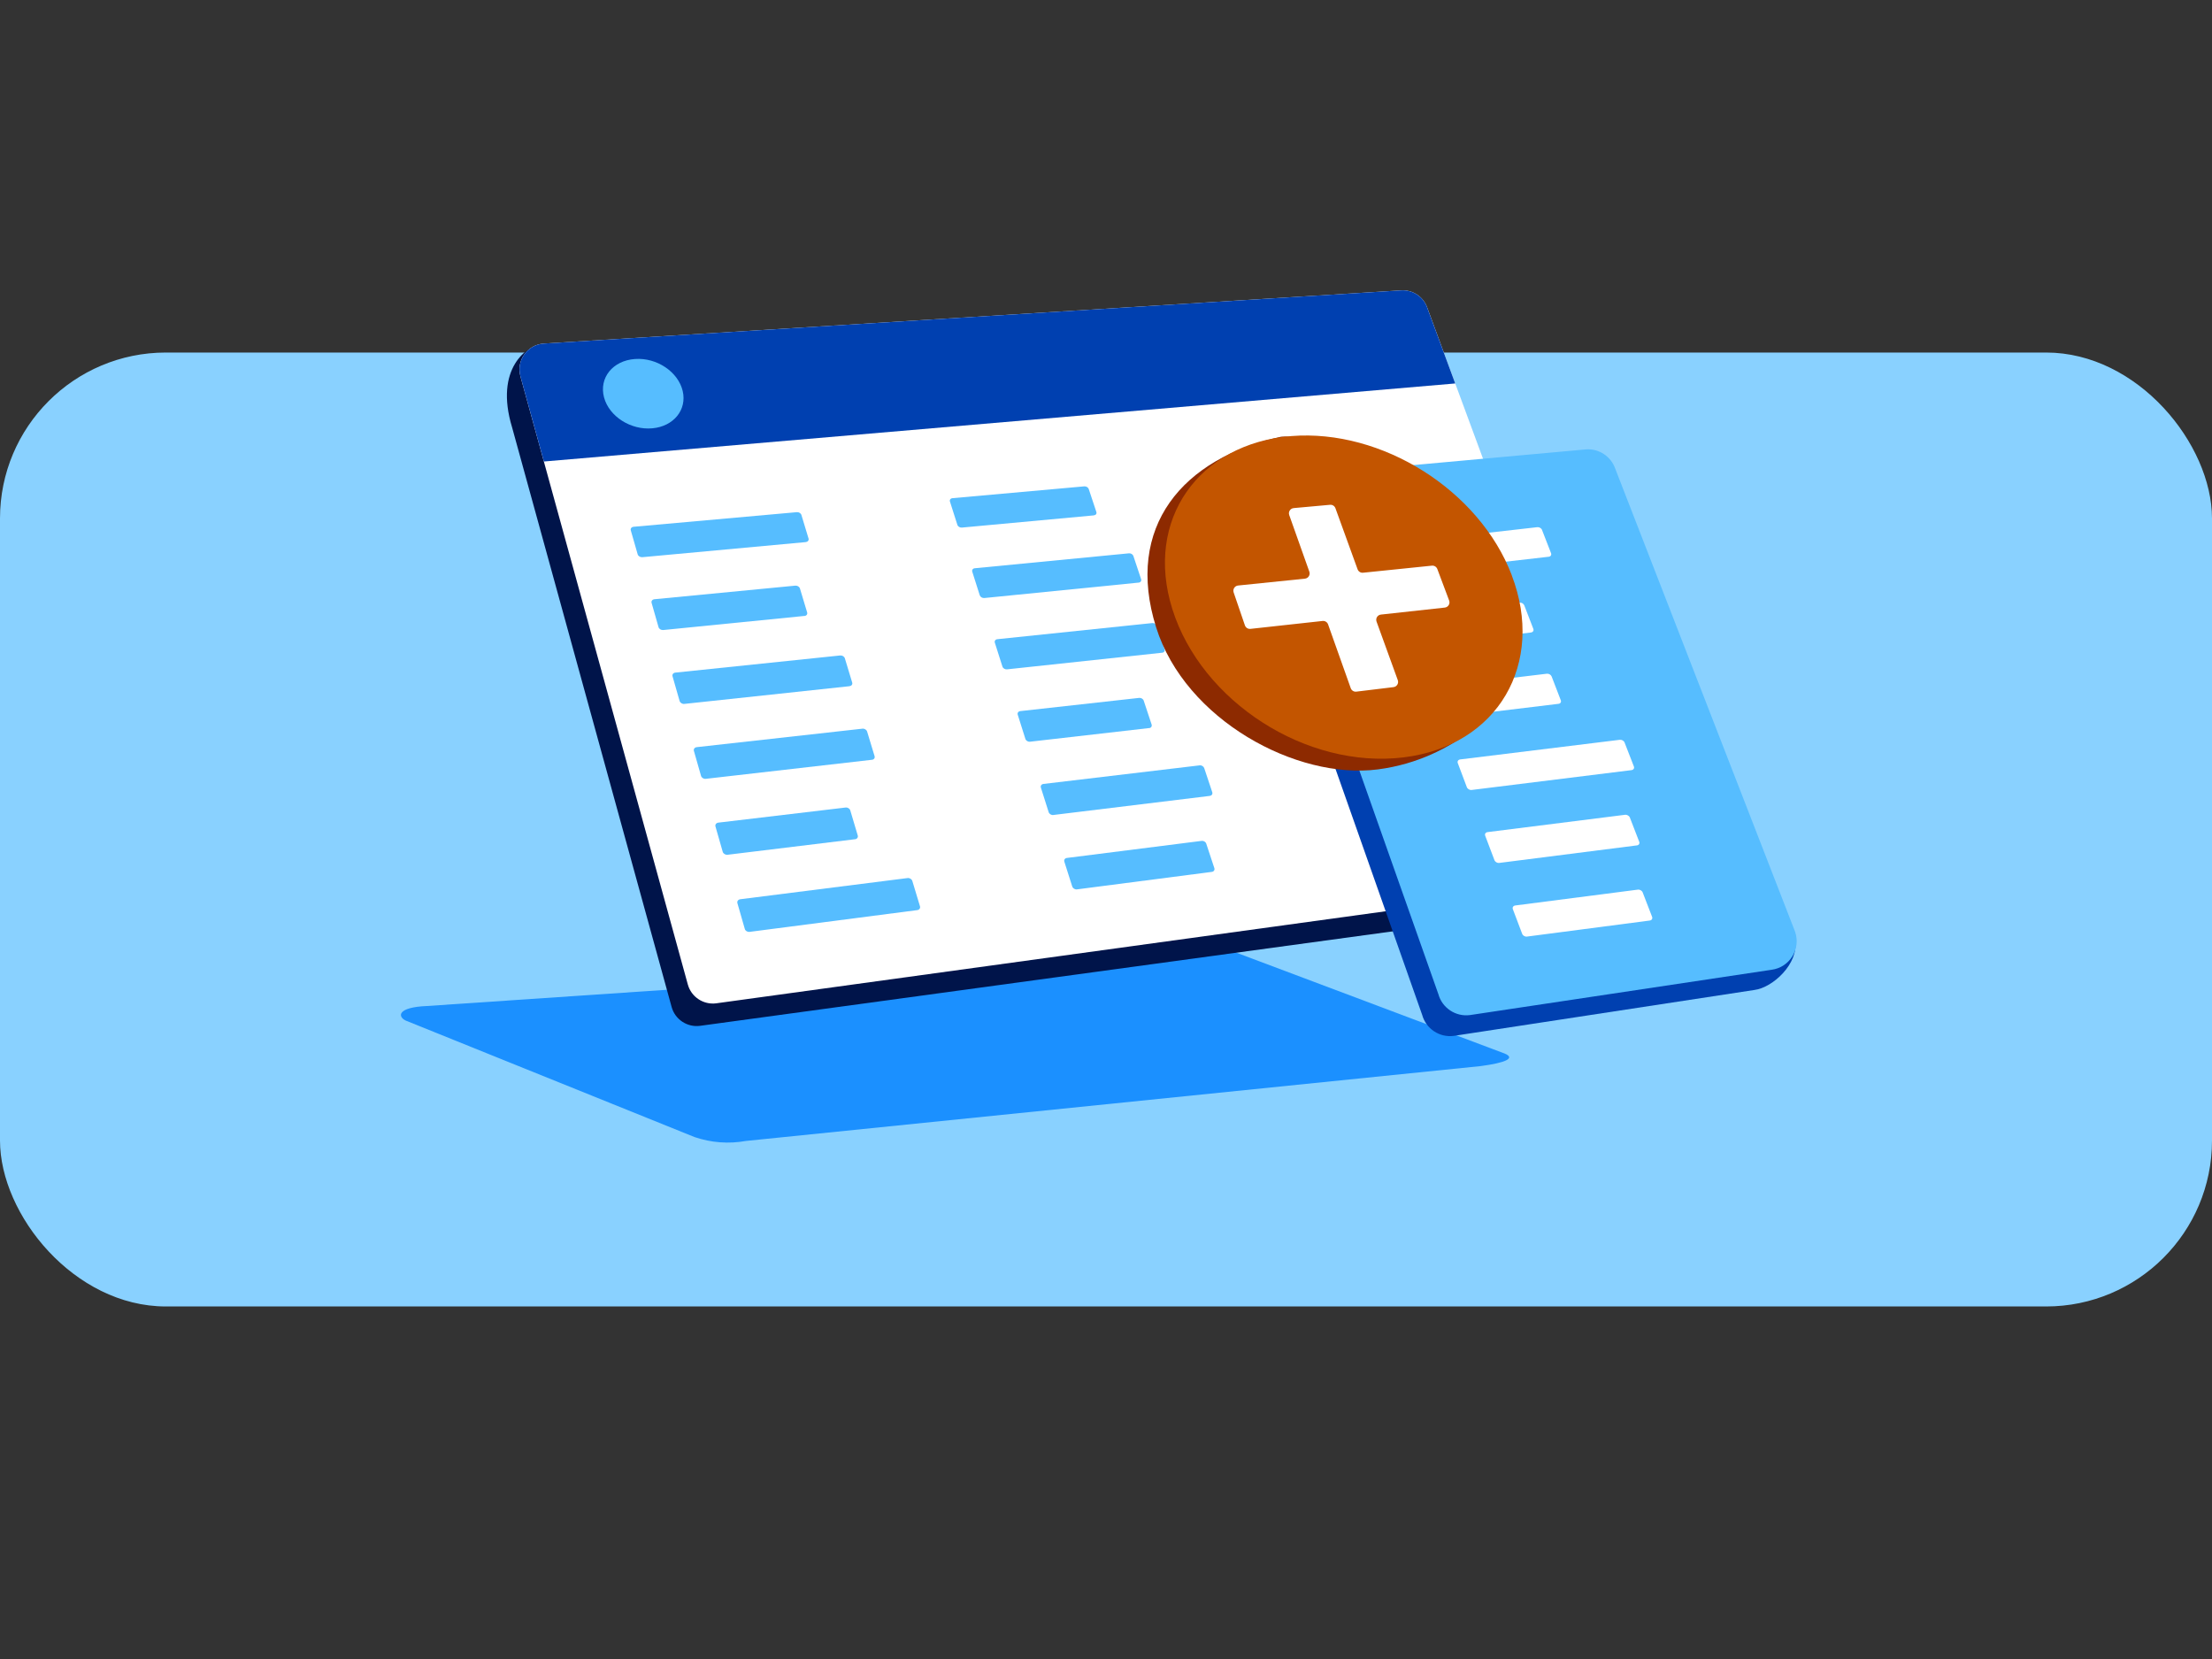 <svg width="320" height="240" viewBox="0 0 320 240" fill="none" xmlns="http://www.w3.org/2000/svg">
<rect x="0" y="0" width="320" height="240" fill="#333333" stroke="none"/>
<rect y="51" width="320" height="138" rx="24" fill="#89D1FF"/>
<path d="M217.659 152.405L178.521 137.693C178.388 137.653 178.256 137.632 178.124 137.663L61.768 145.534C57.431 145.716 57.513 147.071 58.694 147.641L100.483 164.497C102.875 165.311 105.42 165.504 107.903 165.056L214.198 154.227C217.791 153.749 219.314 153.083 217.659 152.405Z" fill="#1B90FF"/>
<path d="M74.081 61.823L97.162 145.678C97.656 147.48 99.413 148.642 101.261 148.404L229.705 130.885C234.215 129.439 235.99 124.792 235.212 122.541L174.933 49.519C174.375 47.927 172.829 46.902 171.155 47.012L78.637 49.729C76.258 49.875 71.492 53.297 74.081 61.823Z" fill="#00144A"/>
<path d="M75.288 54.45L99.504 142.421C99.998 144.223 101.755 145.385 103.603 145.147L232.202 127.463C234.562 127.161 236.054 124.755 235.267 122.505L206.477 44.515C205.919 42.923 204.373 41.898 202.698 42.008L78.673 49.702C76.295 49.848 74.657 52.145 75.288 54.441V54.45Z" fill="white"/>
<path d="M206.477 44.515C205.919 42.923 204.373 41.898 202.698 42.008L78.673 49.702C76.295 49.848 74.657 52.145 75.288 54.441L78.683 66.764L210.52 55.474L206.468 44.506L206.477 44.515Z" fill="#0040B0"/>
<path d="M98.763 56.564C99.403 59.29 97.445 61.687 94.371 61.962C91.261 62.245 88.123 60.26 87.382 57.488C86.632 54.67 88.635 52.164 91.856 51.935C95.03 51.706 98.113 53.801 98.763 56.564Z" fill="#56BDFF"/>
<path d="M116.594 78.42L92.927 80.606C92.625 80.634 92.323 80.451 92.25 80.195L91.252 76.718C91.179 76.462 91.362 76.233 91.664 76.206L115.276 74.093C115.569 74.065 115.862 74.248 115.935 74.495L116.969 77.907C117.042 78.154 116.868 78.383 116.584 78.411L116.594 78.42Z" fill="#56BDFF"/>
<path d="M116.374 89.104L95.945 91.144C95.644 91.171 95.342 90.988 95.269 90.732L94.262 87.21C94.189 86.954 94.372 86.716 94.674 86.688L115.057 84.722C115.349 84.694 115.642 84.877 115.724 85.133L116.767 88.6C116.84 88.857 116.667 89.085 116.374 89.113V89.104Z" fill="#56BDFF"/>
<path d="M122.898 99.269L99.002 101.831C98.7 101.867 98.398 101.675 98.316 101.41L97.291 97.833C97.218 97.568 97.401 97.33 97.703 97.302L121.553 94.823C121.846 94.796 122.148 94.979 122.221 95.235L123.282 98.739C123.364 98.995 123.191 99.233 122.898 99.26V99.269Z" fill="#56BDFF"/>
<path d="M126.118 109.916L102.103 112.669C101.801 112.706 101.49 112.514 101.417 112.249L100.383 108.626C100.31 108.36 100.493 108.123 100.795 108.086L124.764 105.415C125.057 105.378 125.358 105.57 125.441 105.826L126.52 109.385C126.603 109.65 126.429 109.888 126.136 109.916H126.118Z" fill="#56BDFF"/>
<path d="M123.711 121.404L105.25 123.655C104.948 123.691 104.637 123.499 104.555 123.234L103.502 119.556C103.429 119.291 103.612 119.044 103.914 119.007L122.33 116.821C122.623 116.784 122.934 116.976 123.007 117.242L124.086 120.864C124.169 121.13 123.986 121.377 123.693 121.413L123.711 121.404Z" fill="#56BDFF"/>
<path d="M132.695 131.662L108.443 134.809C108.132 134.846 107.821 134.663 107.748 134.389L106.677 130.656C106.595 130.382 106.787 130.135 107.089 130.089L131.296 127.024C131.588 126.988 131.9 127.171 131.982 127.445L133.089 131.104C133.171 131.37 132.997 131.626 132.695 131.662Z" fill="#56BDFF"/>
<path d="M158.256 74.557L139.145 76.323C138.862 76.35 138.569 76.167 138.496 75.92L137.426 72.563C137.343 72.316 137.508 72.096 137.791 72.069L156.866 70.358C157.14 70.331 157.424 70.514 157.506 70.752L158.604 74.063C158.686 74.31 158.531 74.521 158.256 74.548V74.557Z" fill="#56BDFF"/>
<path d="M164.733 84.281L142.392 86.514C142.109 86.541 141.816 86.358 141.734 86.111L140.654 82.708C140.572 82.461 140.736 82.232 141.02 82.205L163.324 80.046C163.598 80.018 163.882 80.192 163.964 80.439L165.08 83.787C165.163 84.034 165.007 84.254 164.733 84.281Z" fill="#56BDFF"/>
<path d="M168.117 94.426L145.676 96.832C145.393 96.86 145.1 96.686 145.017 96.43L143.92 92.981C143.837 92.725 144.002 92.496 144.286 92.469L166.69 90.136C166.965 90.108 167.257 90.282 167.34 90.529L168.474 93.923C168.556 94.17 168.401 94.399 168.126 94.426H168.117Z" fill="#56BDFF"/>
<path d="M166.243 105.324L149.007 107.3C148.723 107.336 148.421 107.153 148.339 106.897L147.232 103.393C147.15 103.137 147.314 102.908 147.598 102.872L164.806 100.96C165.081 100.932 165.373 101.106 165.456 101.362L166.599 104.811C166.682 105.068 166.526 105.296 166.252 105.333L166.243 105.324Z" fill="#56BDFF"/>
<path d="M175.024 115.138L152.373 117.901C152.089 117.938 151.787 117.755 151.705 117.489L150.58 113.94C150.497 113.684 150.662 113.446 150.946 113.409L173.551 110.72C173.826 110.683 174.119 110.866 174.21 111.122L175.372 114.608C175.454 114.864 175.299 115.102 175.024 115.129V115.138Z" fill="#56BDFF"/>
<path d="M175.336 126.128L155.795 128.662C155.511 128.699 155.209 128.516 155.118 128.25L153.974 124.655C153.892 124.39 154.057 124.152 154.34 124.115L173.845 121.645C174.119 121.609 174.421 121.792 174.503 122.048L175.674 125.588C175.757 125.844 175.601 126.091 175.327 126.128H175.336Z" fill="#56BDFF"/>
<path d="M203.569 70.367L182.619 72.306C182.353 72.334 182.07 72.16 181.987 71.922L180.853 68.674C180.771 68.436 180.917 68.226 181.182 68.199L202.096 66.323C202.352 66.296 202.626 66.469 202.709 66.707L203.87 69.9C203.953 70.138 203.816 70.349 203.559 70.367H203.569Z" fill="#56BDFF"/>
<path d="M201.135 80.652L186.05 82.153C185.784 82.18 185.501 82.006 185.418 81.759L184.275 78.466C184.193 78.228 184.339 78.008 184.604 77.981L199.662 76.526C199.919 76.499 200.202 76.673 200.285 76.91L201.456 80.158C201.538 80.396 201.401 80.616 201.145 80.634L201.135 80.652Z" fill="#56BDFF"/>
<path d="M204.674 90.512L189.524 92.131C189.259 92.159 188.975 91.985 188.884 91.738L187.722 88.398C187.64 88.151 187.786 87.932 188.051 87.904L203.174 86.331C203.43 86.303 203.714 86.477 203.805 86.715L204.985 90.009C205.077 90.246 204.93 90.466 204.674 90.503V90.512Z" fill="#56BDFF"/>
<path d="M214.253 99.826L193.047 102.25C192.781 102.278 192.489 102.104 192.406 101.857L191.226 98.472C191.144 98.225 191.29 97.996 191.555 97.969L212.725 95.608C212.981 95.581 213.265 95.755 213.356 95.993L214.564 99.313C214.655 99.56 214.518 99.78 214.253 99.807V99.826Z" fill="#56BDFF"/>
<path d="M214.903 110.263L196.615 112.496C196.35 112.532 196.057 112.349 195.966 112.102L194.776 108.672C194.685 108.425 194.84 108.196 195.106 108.159L213.366 105.991C213.631 105.964 213.915 106.138 213.997 106.385L215.214 109.76C215.305 110.007 215.168 110.236 214.903 110.263Z" fill="#56BDFF"/>
<path d="M216.576 120.768L200.228 122.891C199.954 122.927 199.67 122.744 199.579 122.488L198.371 119.012C198.279 118.755 198.426 118.527 198.7 118.49L215.021 116.423C215.286 116.386 215.57 116.569 215.661 116.816L216.897 120.247C216.988 120.503 216.851 120.732 216.585 120.768H216.576Z" fill="#56BDFF"/>
<path d="M181.294 77.453L205.741 146.824C206.291 148.829 208.245 150.122 210.301 149.857L253.821 143.211C256.447 142.876 260.256 139.412 259.696 136.002L231.328 70.817C230.707 69.046 228.987 67.906 227.125 68.028L186.012 69.111C183.386 69.996 179.971 73.209 181.294 77.453Z" fill="#0040B0"/>
<path d="M183.462 74.128L208.082 143.815C208.632 145.82 210.586 147.113 212.642 146.848L256.274 140.294C258.899 139.958 260.558 137.281 259.683 134.777L233.669 67.798C233.048 66.027 231.328 64.887 229.465 65.009L187.228 68.846C184.582 69.009 182.76 71.563 183.462 74.118V74.128Z" fill="#56BDFF"/>
<path d="M224.059 80.54L201.159 83.166C200.874 83.196 200.569 83.023 200.467 82.769L199.185 79.369C199.093 79.125 199.246 78.891 199.531 78.861L222.39 76.265C222.675 76.235 222.98 76.408 223.072 76.652L224.385 80.031C224.476 80.275 224.334 80.509 224.049 80.54H224.059Z" fill="white"/>
<path d="M221.476 91.501L205.039 93.435C204.754 93.465 204.438 93.292 204.346 93.038L203.054 89.608C202.962 89.353 203.115 89.129 203.4 89.089L219.817 87.175C220.102 87.145 220.407 87.318 220.509 87.572L221.822 90.982C221.913 91.236 221.761 91.46 221.486 91.501H221.476Z" fill="white"/>
<path d="M225.445 101.82L208.957 103.815C208.672 103.846 208.356 103.673 208.265 103.418L206.962 99.958C206.87 99.704 207.023 99.469 207.308 99.439L223.776 97.464C224.061 97.434 224.366 97.607 224.468 97.861L225.791 101.301C225.893 101.556 225.74 101.79 225.455 101.82H225.445Z" fill="white"/>
<path d="M236.029 111.41L212.905 114.28C212.62 114.32 212.305 114.137 212.203 113.883L210.89 110.392C210.798 110.137 210.951 109.903 211.236 109.863L234.329 107.023C234.614 106.992 234.93 107.166 235.021 107.42L236.365 110.88C236.466 111.135 236.314 111.369 236.029 111.41Z" fill="white"/>
<path d="M236.792 122.3L216.894 124.834C216.599 124.875 216.294 124.692 216.192 124.427L214.859 120.906C214.757 120.651 214.92 120.407 215.205 120.377L235.082 117.873C235.367 117.832 235.682 118.015 235.784 118.27L237.138 121.771C237.239 122.025 237.087 122.27 236.802 122.3H236.792Z" fill="white"/>
<path d="M238.664 133.169L220.904 135.49C220.609 135.53 220.294 135.347 220.202 135.082L218.859 131.53C218.757 131.266 218.92 131.032 219.205 130.991L236.934 128.701C237.219 128.66 237.535 128.843 237.637 129.098L239 132.63C239.102 132.894 238.949 133.128 238.664 133.169Z" fill="white"/>
<path d="M217.109 101.567C217.109 101.567 211.062 109.783 199.318 111.308C187.573 112.834 171.463 104.141 167.254 90.767C162.68 76.232 171.048 66.272 185.348 63.173C198.439 62.129 217.109 101.567 217.109 101.567Z" fill="#8D2A00"/>
<path d="M218.696 83.218C223.558 95.946 216.743 107.906 203.026 109.569C188.971 111.273 173.806 101.495 169.597 88.114C165.53 75.191 173.422 64.154 186.81 63.084C199.901 62.04 213.996 70.895 218.703 83.212L218.696 83.218Z" fill="#C35500"/>
<path d="M207.932 82.321C207.811 81.998 207.487 81.797 207.143 81.832L197.187 82.853C196.84 82.889 196.514 82.684 196.396 82.357L193.192 73.524C193.074 73.2 192.753 72.995 192.409 73.027L187.155 73.503C186.661 73.548 186.342 74.046 186.508 74.513L189.416 82.703C189.581 83.167 189.267 83.662 188.778 83.712L179.108 84.704C178.622 84.754 178.309 85.243 178.467 85.706L180.096 90.467C180.211 90.803 180.544 91.015 180.897 90.976L191.33 89.832C191.68 89.793 192.011 90 192.128 90.332L195.406 99.557C195.525 99.892 195.86 100.099 196.213 100.056L201.59 99.404C202.075 99.345 202.379 98.85 202.212 98.391L199.139 89.922C198.971 89.459 199.281 88.962 199.77 88.908L209.013 87.896C209.505 87.842 209.815 87.338 209.641 86.875L207.932 82.321Z" fill="white"/>
</svg>
